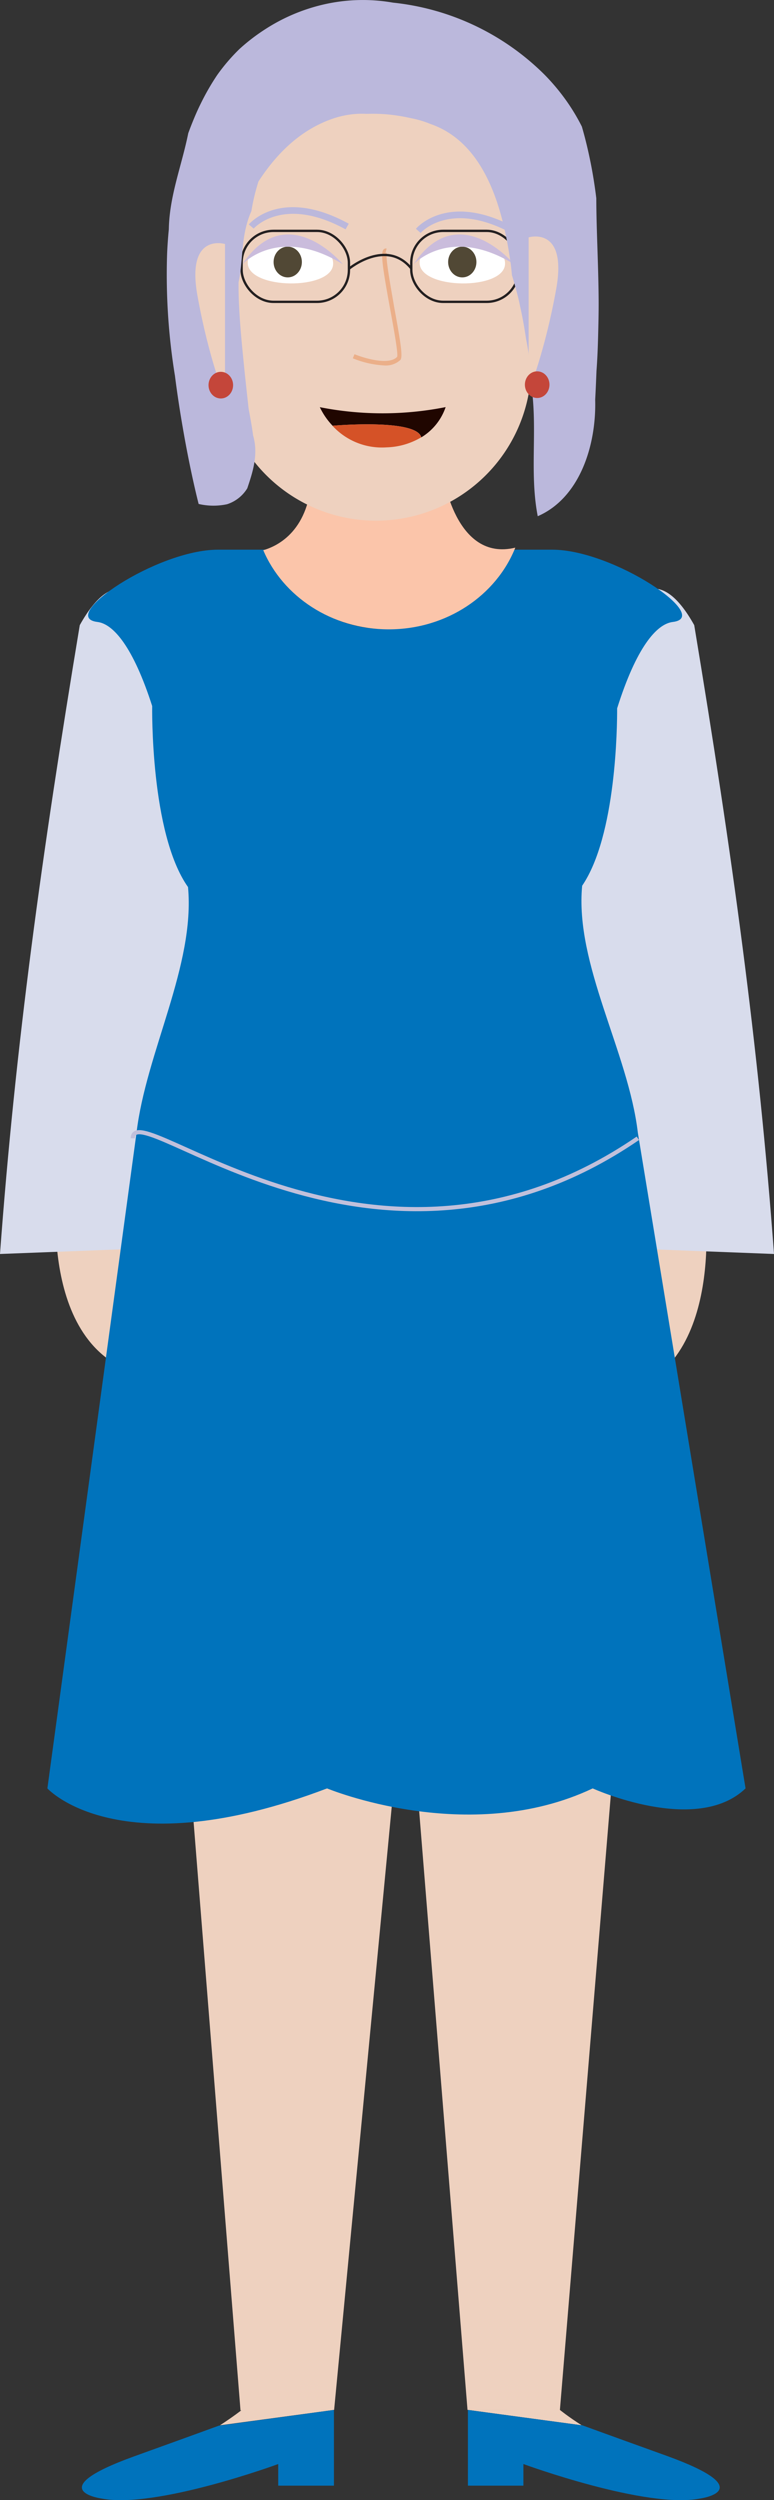 <svg xmlns="http://www.w3.org/2000/svg" viewBox="0 0 208.42 673.15"><rect x="0" y="0" width="208.42" height="673.15" fill="#333333" stroke="none"/><defs><style>.cls-1{fill:#eed1bf;}.cls-2{fill:#d8dcec;}.cls-3{fill:#0073bc;}.cls-11,.cls-4{fill:none;stroke-miterlimit:10;}.cls-4{stroke:#c1c0db;stroke-width:1.12px;}.cls-5{fill:#fbc5aa;}.cls-6{fill:#fff;}.cls-7{fill:#514835;}.cls-8{fill:#cabcdc;}.cls-9{fill:#ebaf89;}.cls-10{fill:#bbb8dc;}.cls-11{stroke:#231f20;stroke-width:0.63px;}.cls-12{fill:#c4463a;}.cls-13{fill:#200600;}.cls-14{fill:#d55227;}</style></defs><g id="Layer_2" data-name="Layer 2"><g id="Avatar"><path id="Koza" class="cls-1" d="M15.41,319.75s-5.89,46.38,25.89,51V318.62Z"/><path id="Koza-2" data-name="Koza" class="cls-1" d="M189.81,324.92s5.89,46.38-25.9,51V323.79Z"/><path class="cls-2" d="M0,337.63l51.93-2V196.2s-12-61-30.45-27.88C11.26,230,4.16,281.25,0,337.63Z"/><path class="cls-2" d="M208.42,337.63l-51.94-2V196.2s12-61,30.46-27.88C197.16,230,204.26,281.25,208.42,337.63Z"/><polygon id="Hlace" class="cls-1" points="174.61 333.01 174.61 360.95 150.76 648.98 125.89 648.86 109.44 445.09 89.97 648.86 64.76 648.98 41.8 360.95 41.8 333.01 174.61 333.01"/><path class="cls-3" d="M171.76,305c-2.56-21.77-17-45.29-15-66.52,9.19-13.48,9.44-43.09,9.42-47.76,5.11-16.22,10.54-22.73,15-23.26,10.8-1.31-16-19.46-32.47-19.46H135c-4.47,12.43-16.81,21.37-31.35,21.37S76.81,160.41,72.33,148H58.7c-16.52,0-43.28,18.15-32.47,19.46,4.35.52,9.69,6.88,14.75,22.64,0,0-.58,34.27,9.65,48.74,1.95,21.11-11.32,44.51-13.87,66.16l-24,176.52s19.26,21.32,75.31,0c0,0,38.05,15.84,71.53,0,0,0,27.91,12.71,41.16,0Z"/><path class="cls-4" d="M35.76,306.48c.18-12.11,65.31,48.44,136,0"/><path id="Vrat" class="cls-5" d="M138.76,147.45c-5.1,12.81-18.42,22-34.07,22-15.37,0-28.5-8.84-33.8-21.31,4-1.14,12.58-5.35,13.09-20.48h35.3S122.52,151.4,138.76,147.45Z"/><path id="Koza-3" data-name="Koza" class="cls-1" d="M89.92,648.86,59.23,653c3.61-2.34,5.93-4.17,5.93-4.17Z"/><path id="Koza-4" data-name="Koza" class="cls-1" d="M156.64,653,126,648.86h24.77S153,650.69,156.64,653Z"/><path id="cevlje" class="cls-3" d="M89.92,648.86v20.39h-15v-5.82s-33.06,12.16-47.57,9.29c0,0-16.55-2.23,8.86-11.39,19-6.85,22.83-8.27,22.83-8.27l.17,0h0Z"/><path id="cevlje-2" data-name="cevlje" class="cls-3" d="M188.51,672.72c-14.5,2.87-47.57-9.29-47.57-9.29v5.82H126V648.86L156.64,653h0l.17,0s3.83,1.42,22.84,8.27C205.06,670.49,188.51,672.72,188.51,672.72Z"/><path id="Koza-5" data-name="Koza" class="cls-1" d="M97.16,10.63h8.2a37.7,37.7,0,0,1,37.7,37.7V98.39a41.8,41.8,0,0,1-41.8,41.8h0a41.8,41.8,0,0,1-41.8-41.8V48.33A37.7,37.7,0,0,1,97.16,10.63Z"/><path class="cls-6" d="M89.71,71c.09-8-22.94-8.35-23-.3C66.6,78,89.63,78.26,89.71,71Z"/><path class="cls-6" d="M136,71c.09-8-22.93-8.35-23-.3C112.88,78,135.91,78.26,136,71Z"/><ellipse class="cls-7" cx="77.48" cy="70.55" rx="3.81" ry="4.14"/><ellipse class="cls-7" cx="124.48" cy="70.55" rx="3.81" ry="4.14"/><path id="Oci" class="cls-8" d="M65.25,71.16s9.78-10.67,27.09,0C92.34,71.16,77.29,53.09,65.25,71.16Z"/><path id="Oci-2" data-name="Oci" class="cls-8" d="M111.36,71.16s9.78-10.67,27.09,0C138.45,71.16,123.4,53.09,111.36,71.16Z"/><g id="Nos"><path class="cls-9" d="M103.37,98.39A25.77,25.77,0,0,1,95,96.47l.46-1.1c2.44,1,9.25,3.12,11.48.7.32-.83-.91-7.55-1.9-12.95-2.1-11.49-2.61-15.2-1.7-16a.81.81,0,0,1,.77-.2l-.3,1.16a.35.35,0,0,0,.38-.14c-.53,1,1,9.1,2,15,1.86,10.15,2.29,13.22,1.6,14A5.81,5.81,0,0,1,103.37,98.39Z"/></g><path id="Obrve" class="cls-10" d="M93.05,61.75c-16.86-9.24-24.66-.29-24.74-.2L67,60.43c.35-.42,8.81-10.12,26.91-.2Z"/><path id="Obrve-2" data-name="Obrve" class="cls-10" d="M138,62.93c-16.86-9.24-24.66-.3-24.74-.21L112,61.6c.35-.41,8.81-10.11,26.91-.2Z"/><g id="ocala"><rect class="cls-11" x="110.75" y="62.16" width="28.9" height="19.11" rx="8.59"/><rect class="cls-11" x="65.06" y="62.16" width="28.9" height="19.11" rx="8.59"/><path class="cls-11" d="M94,72.33s10.09-8.29,16.79,0"/><line class="cls-11" x1="59.46" y1="65.08" x2="65.06" y2="71.11"/><line class="cls-11" x1="143.05" y1="64.32" x2="139.65" y2="71.72"/></g><path id="Lasje" class="cls-10" d="M69.6,48.86c5.19-8,11.87-14.33,20.73-17.15a26.17,26.17,0,0,1,4.16-.9,23.3,23.3,0,0,1,4.26-.15,45.6,45.6,0,0,1,6,.18,48.83,48.83,0,0,1,6,1,26.42,26.42,0,0,1,5.08,1.51c14.11,4.83,19.12,21.14,21.34,35.3.31,1.85.53,3.66.68,5.43.43,1.42.83,2.82,1.21,4.22s.72,2.81,1,4.23c.64,2.84,1.15,5.7,1.58,8.64q.65,3.21,1,6.4c.24,2.12.38,4.23.45,6.35,1.71,11.78-.55,23.42,1.71,35.07,11.28-4.9,15.8-19,15.47-31.39.14-2.59.25-5.21.35-7.75.24-3.18.36-6.35.44-9.45s.16-6.4.14-9.59c-.06-9.56-.62-19-.63-27.43-.4-3.26-.91-6.51-1.56-9.73s-1.41-6.41-2.33-9.57a54,54,0,0,0-4.56-7.49,56.8,56.8,0,0,0-5.52-6.51A67.76,67.76,0,0,0,105.82.71a47,47,0,0,0-19.08.59A49.27,49.27,0,0,0,71.22,8a51.6,51.6,0,0,0-6.72,5.18,50.65,50.65,0,0,0-6,7,64.7,64.7,0,0,0-4.39,7.61c-.65,1.3-1.25,2.63-1.82,4s-1.1,2.71-1.6,4.09c-1.74,8.69-5.08,16.84-5.23,25.86Q45.14,65,45,68.26a169.54,169.54,0,0,0,2.11,32.93c.63,4.92,1.34,9.53,2.06,13.68,2.13,12.46,4.32,20.82,4.32,20.82a17.51,17.51,0,0,0,7.66.07,9.93,9.93,0,0,0,5.44-4.29c1.39-4.16,3.08-9.06,1.56-14.24-.33-2.54-.8-5-1.2-7.18-.31-2.79-.64-5.87-1-9.15-.61-6.14-1.28-12.41-1.58-18.67-.1-2.09-.15-4.18-.13-6.25,1.34-6.12.5-12.46,3.46-19.16A54.48,54.48,0,0,1,69.6,48.86Z"/><path id="Koza-6" data-name="Koza" class="cls-1" d="M142.35,63.91s10.48-3.19,7.43,13.86-7.43,27.6-7.43,27.6Z"/><path id="Koza-7" data-name="Koza" class="cls-1" d="M60.59,65.7s-10.48-3.19-7.43,13.86,7.43,27.6,7.43,27.6Z"/><ellipse id="Uhani" class="cls-12" cx="59.46" cy="103.7" rx="3.31" ry="3.59"/><ellipse id="Uhani-2" data-name="Uhani" class="cls-12" cx="144.65" cy="103.57" rx="3.31" ry="3.59"/><path class="cls-13" d="M120,109.61a15.24,15.24,0,0,1-6.56,8.15c-1.24-5.13-23.8-3.14-23.88-3.13a19,19,0,0,1-3.44-5A87.08,87.08,0,0,0,120,109.61Z"/><path class="cls-14" d="M113.4,117.76h0a19.32,19.32,0,0,1-9.33,2.69,18.06,18.06,0,0,1-14.55-5.82C89.6,114.62,112.16,112.63,113.4,117.76Z"/><polygon class="cls-13" points="89.52 114.63 89.52 114.63 89.52 114.63 89.52 114.63"/></g></g></svg>